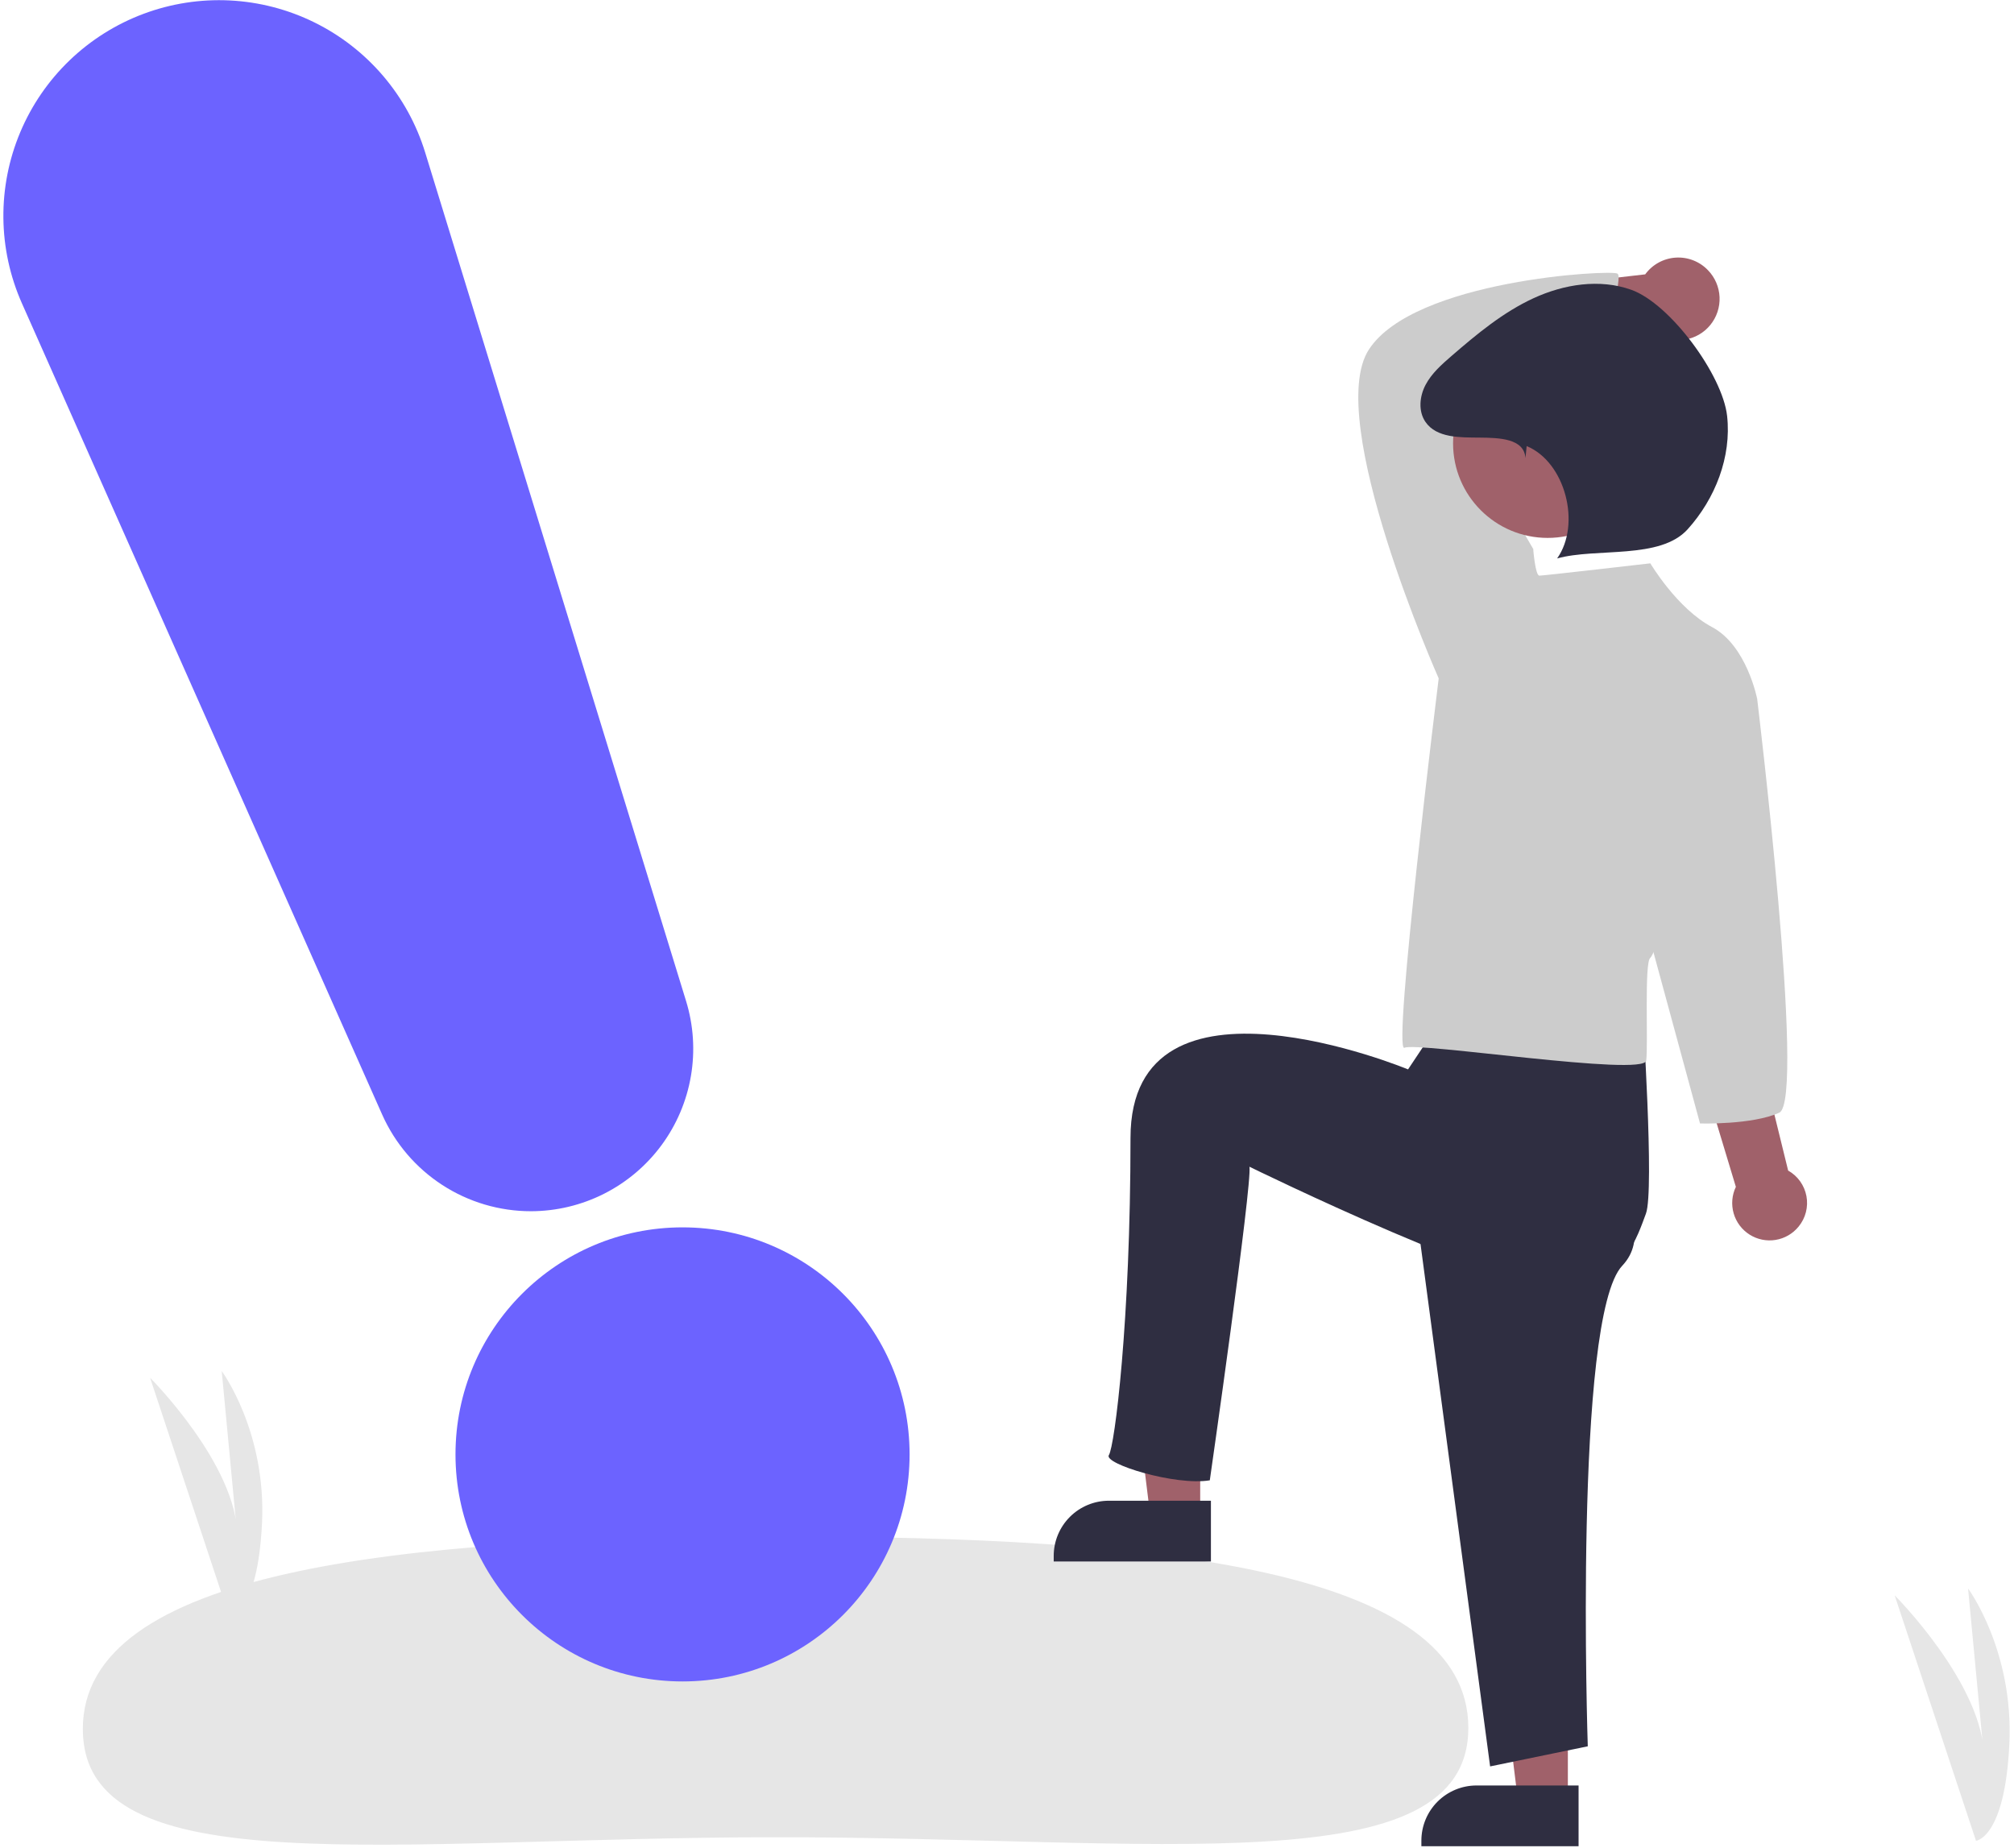<svg width="389" height="357" viewBox="0 0 389 357" fill="none" xmlns="http://www.w3.org/2000/svg">
<path d="M381.658 355.546L365.949 308.141C365.949 308.141 383.228 325.419 383.228 339.597L380.127 306.812C380.127 306.812 388.987 318.774 388.101 336.938C387.215 355.103 381.658 355.546 381.658 355.546Z" fill="#E6E6E6"/>
<path d="M44.318 312.381L28.987 266.116C28.987 266.116 45.85 282.979 45.85 296.815L42.824 264.819C42.824 264.819 51.471 276.493 50.607 294.221C49.742 311.949 44.318 312.381 44.318 312.381Z" fill="#E6E6E6"/>
<path d="M283.606 333.731C283.633 364.165 223.27 354.804 149.372 354.867C75.474 354.931 16.025 364.396 15.998 333.962C15.972 303.528 76.312 296.856 150.21 296.792C224.108 296.729 283.58 303.296 283.606 333.731Z" fill="#E6E6E6"/>
<path d="M231.816 292.629H222.155L217.557 255.365H231.816V292.629Z" fill="#A0616A"/>
<path d="M214.181 289.869H233.887V301.601H203.523V300.527C203.523 297.701 204.646 294.99 206.645 292.991C208.644 290.992 211.355 289.869 214.181 289.869Z" fill="#2F2E41"/>
<path d="M302.829 347.629H293.168L288.57 310.365H302.829V347.629Z" fill="#A0616A"/>
<path d="M285.194 344.869H304.899V356.601H274.536V355.527C274.536 352.701 275.659 349.99 277.657 347.991C279.656 345.992 282.367 344.869 285.194 344.869Z" fill="#2F2E41"/>
<path d="M347.392 236.924C348.06 236.114 348.542 235.167 348.805 234.151C349.067 233.134 349.104 232.072 348.912 231.04C348.719 230.008 348.303 229.03 347.692 228.176C347.081 227.322 346.291 226.613 345.376 226.097L322.937 134.691L308.59 140.864L335.279 229.246C334.515 230.84 334.363 232.659 334.851 234.358C335.338 236.057 336.432 237.519 337.925 238.465C339.418 239.412 341.207 239.777 342.952 239.493C344.696 239.209 346.276 238.295 347.392 236.924Z" fill="#A0616A"/>
<path d="M329.891 52.19C329.091 51.353 328.116 50.701 327.036 50.282C325.957 49.862 324.798 49.684 323.642 49.761C322.486 49.837 321.361 50.166 320.346 50.724C319.331 51.283 318.451 52.057 317.767 52.992L283.037 56.979L288.32 70.375L319.905 64.464C321.553 65.508 323.526 65.912 325.451 65.598C327.376 65.284 329.119 64.276 330.35 62.763C331.581 61.25 332.214 59.338 332.13 57.389C332.045 55.441 331.249 53.591 329.891 52.19Z" fill="#A0616A"/>
<path d="M272.658 227.445L287.813 341.186L306.676 337.303C306.676 337.303 303.902 254.467 313.333 244.481C322.764 234.495 301.202 217.001 301.202 217.001L272.658 227.445Z" fill="#2F2E41"/>
<path d="M278.924 196.115L271.962 206.558C271.962 206.558 218.354 184.28 218.354 219.786C218.354 255.292 215.287 279.388 214.177 281.052C213.068 282.717 227.014 287.035 233.671 285.926C233.671 285.926 241.884 228.685 241.329 225.356C241.329 225.356 293.916 251.139 303.902 248.92C313.888 246.7 316.247 238.845 317.911 234.407C319.576 229.968 317.215 194.723 317.215 194.723L283.93 184.565L278.924 196.115Z" fill="#2F2E41"/>
<path d="M279.863 133.415L277.879 131.034C277.879 131.034 255.654 81.027 264.385 67.533C273.116 54.039 311.217 52.055 312.408 52.848C313.598 53.642 309.564 63.948 312.342 68.71C312.342 68.71 282.827 75.109 280.843 75.903C278.858 76.697 296.135 106.03 296.135 106.03L294.151 123.89L279.863 133.415Z" fill="#CCCCCC"/>
<path d="M318.758 108.809C318.758 108.809 298.12 111.19 297.326 111.19C296.532 111.19 296.135 106.03 296.135 106.03L277.879 131.034C277.879 131.034 268.885 203.572 271.266 202.381C273.647 201.191 317.567 208.029 317.964 204.854C318.361 201.679 317.567 185.803 318.758 185.01C319.948 184.216 339.395 135.003 339.395 135.003C339.395 135.003 337.411 124.684 330.664 121.112C323.917 117.54 318.758 108.809 318.758 108.809Z" fill="#CCCCCC"/>
<path d="M333.045 128.256L339.395 135.003C339.395 135.003 348.83 212.532 343.671 214.913C338.511 217.294 328.354 217.002 328.354 217.002L318.361 180.247L333.045 128.256Z" fill="#CCCCCC"/>
<path d="M298.926 103.899C309.015 103.899 317.193 95.72 317.193 85.631C317.193 75.542 309.015 67.364 298.926 67.364C288.837 67.364 280.658 75.542 280.658 85.631C280.658 95.72 288.837 103.899 298.926 103.899Z" fill="#A0616A"/>
<path d="M294.639 88.482C294.393 84.691 289.611 84.561 285.812 84.525C282.014 84.49 277.473 84.625 275.324 81.493C273.903 79.423 274.175 76.55 275.348 74.331C276.521 72.112 278.452 70.405 280.35 68.763C285.253 64.524 290.305 60.319 296.19 57.605C302.076 54.892 308.973 53.796 315.077 55.974C322.575 58.649 332.711 72.422 333.587 80.335C334.462 88.248 331.299 96.315 325.969 102.228C320.638 108.141 308.437 105.755 300.759 107.859C305.427 101.252 302.35 89.247 294.872 86.162L294.639 88.482Z" fill="#2F2E41"/>
<path d="M131.832 324.774C156.051 324.774 175.685 305.141 175.685 280.921C175.685 256.701 156.051 237.068 131.832 237.068C107.612 237.068 87.978 256.701 87.978 280.921C87.978 305.141 107.612 324.774 131.832 324.774Z" fill="#6C63FF"/>
<path d="M102.545 233.952C96.468 233.952 90.52 232.191 85.423 228.881C80.325 225.571 76.296 220.855 73.823 215.303L4.236 58.593C1.931 53.402 0.712 47.795 0.654 42.115C0.596 36.436 1.7 30.804 3.898 25.567C6.096 20.33 9.342 15.598 13.437 11.661C17.531 7.725 22.387 4.667 27.707 2.677C33.026 0.686 38.697 -0.196 44.37 0.086C50.042 0.367 55.598 1.806 60.694 4.313C65.791 6.82 70.32 10.343 74.005 14.666C77.69 18.988 80.452 24.018 82.121 29.448L132.51 193.342C133.953 198.033 134.275 202.997 133.451 207.836C132.627 212.674 130.68 217.252 127.766 221.201C124.852 225.15 121.052 228.361 116.672 230.576C112.292 232.79 107.454 233.946 102.546 233.952H102.545Z" fill="#6C63FF"/>
</svg>

